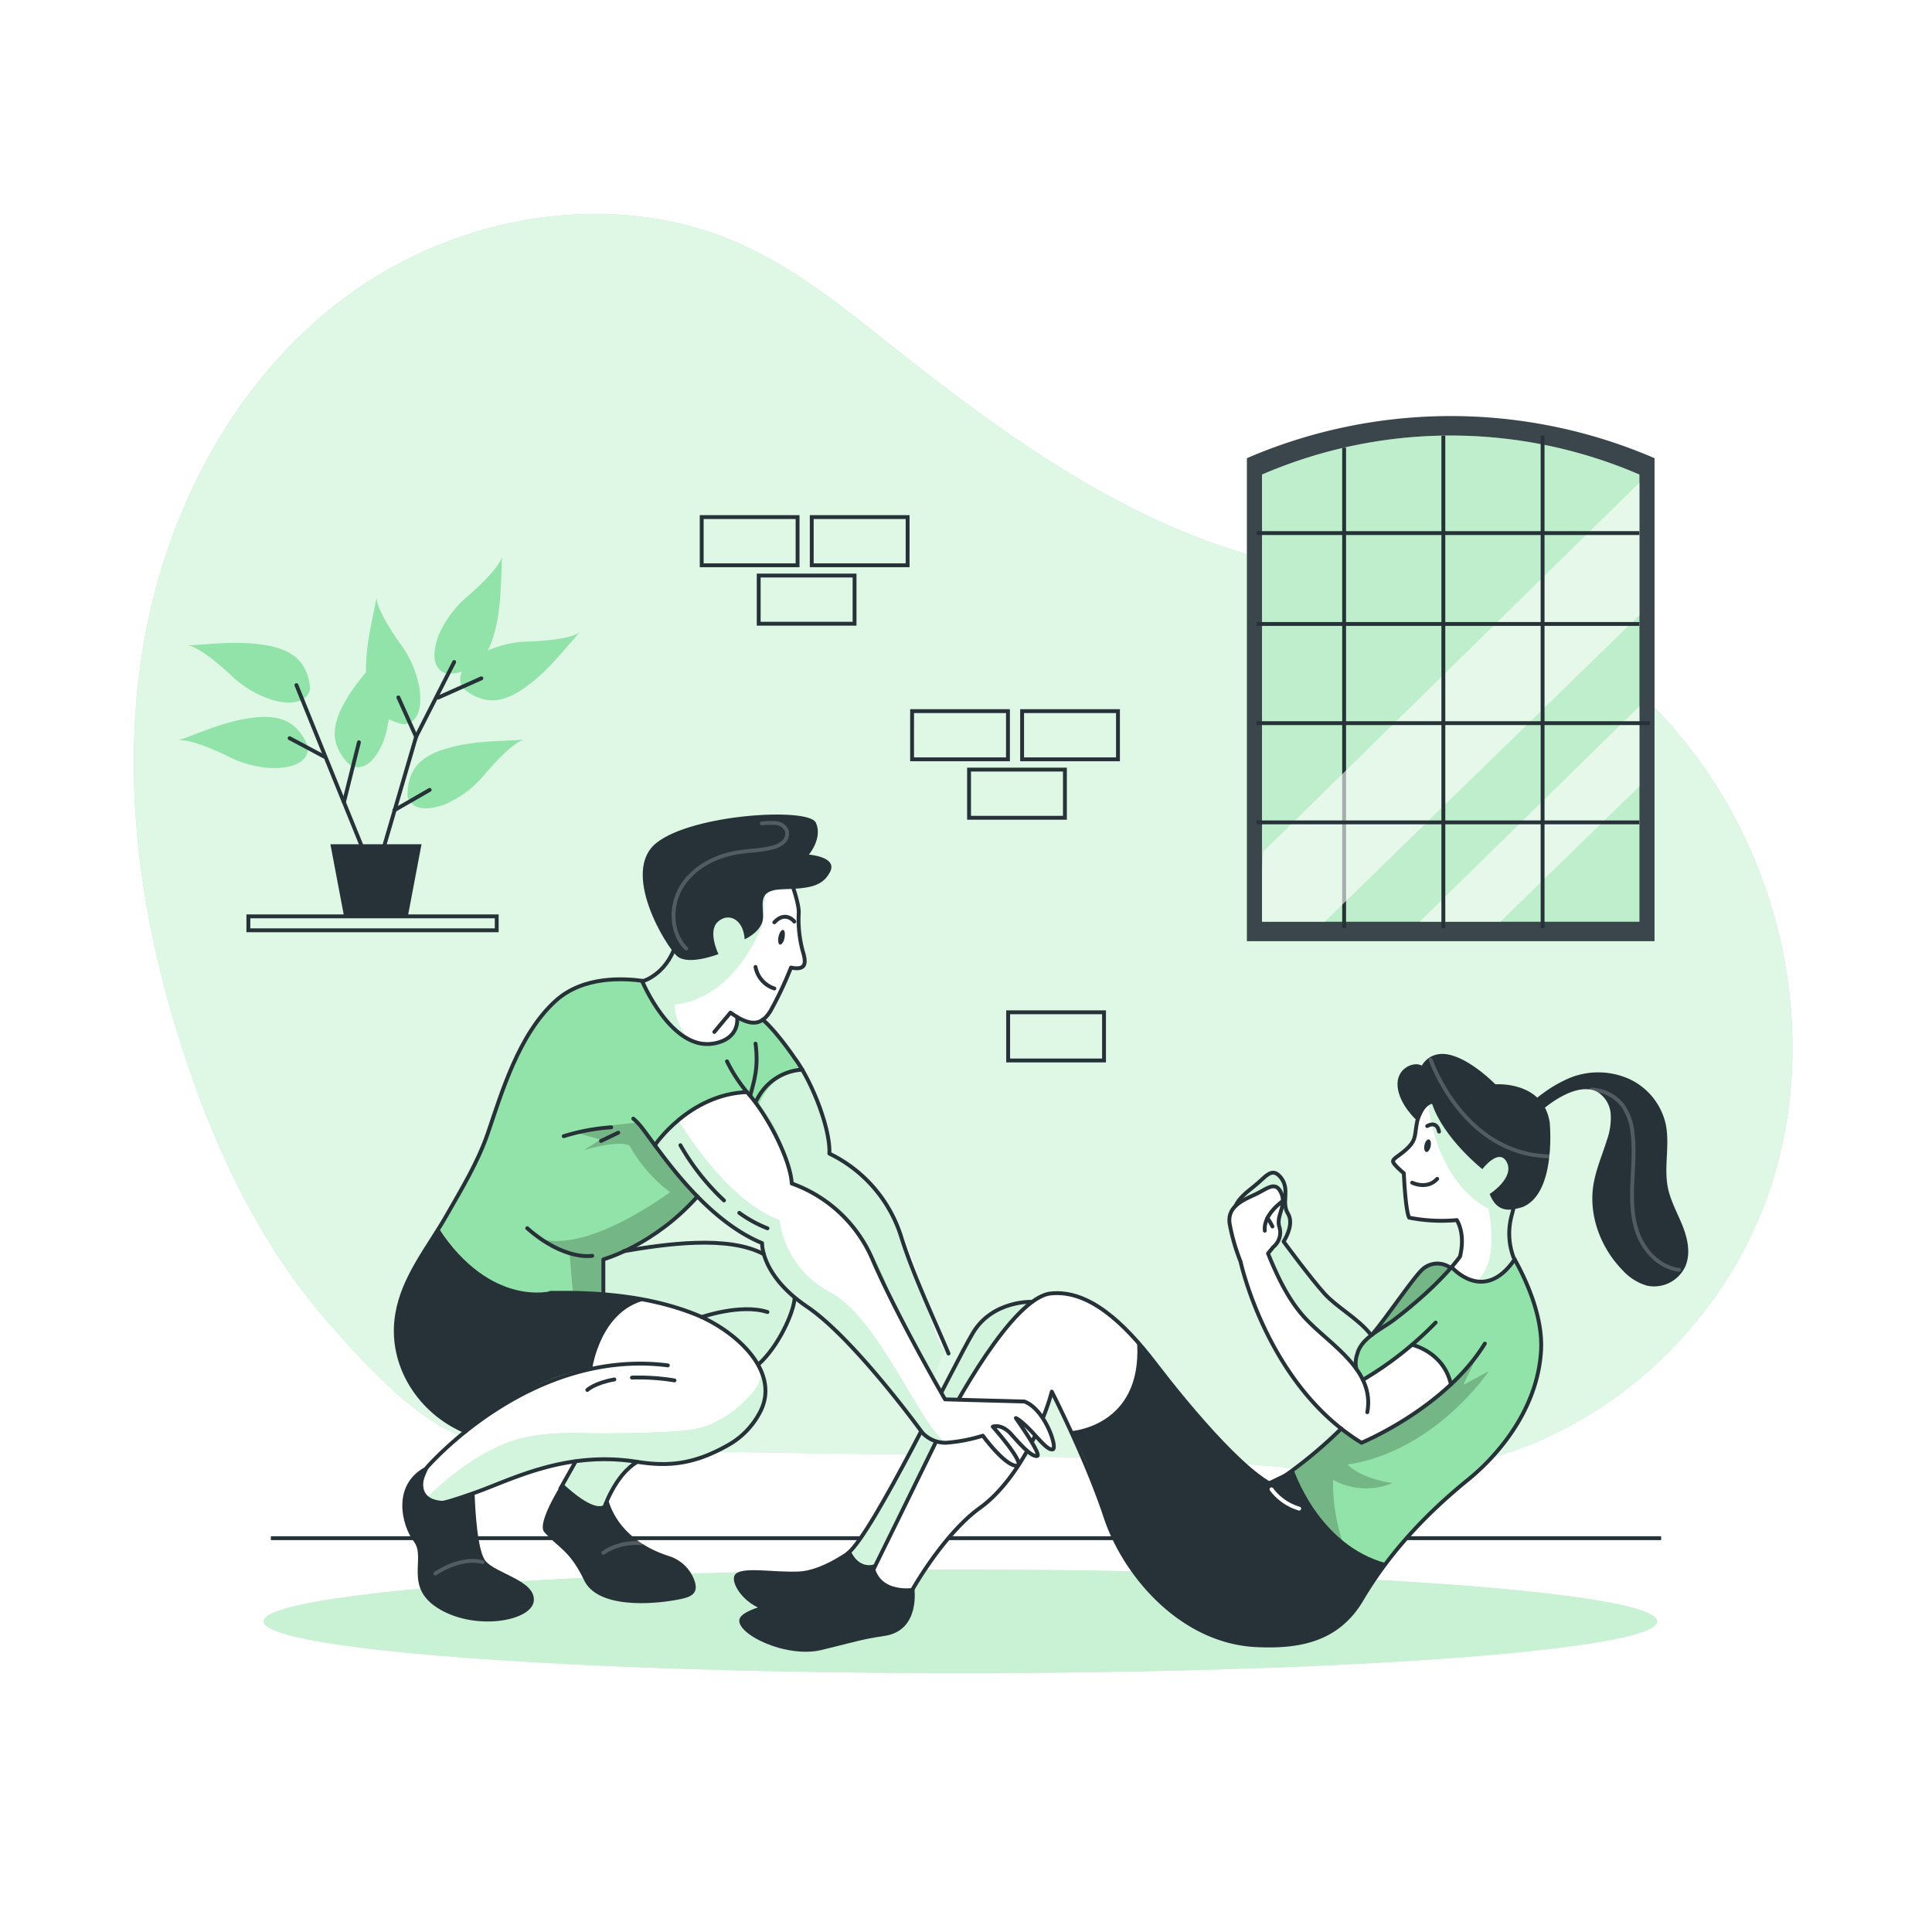 <svg class="animated" id="freepik_stories-personal-trainer" xmlns="http://www.w3.org/2000/svg" viewBox="0 0 500 500" version="1.1" xmlns:xlink="http://www.w3.org/1999/xlink" xmlns:svgjs="http://svgjs.com/svgjs"><style>svg#freepik_stories-personal-trainer:not(.animated) .animable {opacity: 0;}svg#freepik_stories-personal-trainer.animated #freepik--background-simple--inject-28 {animation: 1s 1 forwards cubic-bezier(.36,-0.01,.5,1.38) fadeIn;animation-delay: 0s;}svg#freepik_stories-personal-trainer.animated #freepik--character-2--inject-28 {animation: 1.5s Infinite  linear floating;animation-delay: 0s;}            @keyframes fadeIn {                0% {                    opacity: 0;                }                100% {                    opacity: 1;                }            }                    @keyframes floating {                0% {                    opacity: 1;                    transform: translateY(0px);                }                50% {                    transform: translateY(-10px);                }                100% {                    opacity: 1;                    transform: translateY(0px);                }            }        </style><g id="freepik--background-simple--inject-28" class="animable" style="transform-origin: 249.265px 218.182px;"><path d="M84.58,341.84C67.76,322.53,56.45,299,48.27,274.7c-11.5-34.18-17.12-70.92-11.36-106.51s23.68-70,52.66-91.42S159,48.43,191.85,63.24c14.35,6.46,26.71,16.55,39,26.33,30.79,24.42,63.82,48.22,102.22,56.52,17,3.68,34.66,4.21,51.25,9.4,24.13,7.53,44.62,24.73,58.55,45.82,21,31.75,27.28,73.38,14.26,109.14s-45.91,64.16-83.59,69.46c-15.47,2.18-31.19.66-46.76-.66-51.15-4.35-192.94-1.44-208.44-8C106.11,366.12,93.2,351.74,84.58,341.84Z" style="fill: #92E3A9; transform-origin: 249.265px 218.182px;" id="el3adgr9mc4zb" class="animable"></path><g id="elqnrfkhujnm"><path d="M84.58,341.84C67.76,322.53,56.45,299,48.27,274.7c-11.5-34.18-17.12-70.92-11.36-106.51s23.68-70,52.66-91.42S159,48.43,191.85,63.24c14.35,6.46,26.71,16.55,39,26.33,30.79,24.42,63.82,48.22,102.22,56.52,17,3.68,34.66,4.21,51.25,9.4,24.13,7.53,44.62,24.73,58.55,45.82,21,31.75,27.28,73.38,14.26,109.14s-45.91,64.16-83.59,69.46c-15.47,2.18-31.19.66-46.76-.66-51.15-4.35-192.94-1.44-208.44-8C106.11,366.12,93.2,351.74,84.58,341.84Z" style="fill: rgb(255, 255, 255); opacity: 0.7; transform-origin: 249.265px 218.182px;" class="animable" id="elswhuxi4a71a"></path></g></g><g id="freepik--Floor--inject-28" class="animable" style="transform-origin: 250px 398.08px;"><line x1="70.1" y1="398.08" x2="429.9" y2="398.08" style="fill: none; stroke: rgb(38, 50, 56); stroke-miterlimit: 10; transform-origin: 250px 398.08px;" id="el1dlbm8xqh1z" class="animable"></line></g><g id="freepik--Window--inject-28" class="animable" style="transform-origin: 375.445px 175.63px;"><path d="M428.19,118.58v125H322.7v-125a133.07,133.07,0,0,1,105.49,0Z" style="fill: rgb(38, 50, 56); transform-origin: 375.445px 175.63px;" id="el8hpszbv2c09" class="animable"></path><g id="el43wwfwglx3z"><path d="M428.19,118.58v125H322.7v-125a133.07,133.07,0,0,1,105.49,0Z" style="fill: rgb(255, 255, 255); opacity: 0.1; transform-origin: 375.445px 175.63px;" class="animable" id="elkl4jis5jpea"></path></g><path d="M424.27,122.81V238.53H326.61V122.81a123.2,123.2,0,0,1,97.66,0Z" style="fill: #92E3A9; transform-origin: 375.44px 175.625px;" id="elek49697jbo9" class="animable"></path><g id="el6cyyd0th13l"><path d="M424.27,122.81V238.53H326.61V122.81a123.2,123.2,0,0,1,97.66,0Z" style="fill: rgb(255, 255, 255); opacity: 0.4; transform-origin: 375.44px 175.625px;" class="animable" id="elcgoqnx9ig66"></path></g><line x1="347.86" y1="115.85" x2="347.86" y2="240.21" style="fill: none; stroke: rgb(38, 50, 56); stroke-miterlimit: 10; transform-origin: 347.86px 178.03px;" id="elhs9t58ttj4" class="animable"></line><g id="el5k0fgct0nyk"><g style="opacity: 0.6; transform-origin: 375.44px 181.725px;" class="animable" id="elsribu63flx"><polygon points="424.27 182.77 424.27 203.5 388.31 238.53 367.42 238.53 424.27 182.77" style="fill: rgb(255, 255, 255); transform-origin: 395.845px 210.65px;" id="el9klb4fm5obg" class="animable"></polygon><polygon points="424.27 124.92 424.27 159.22 342.86 238.53 326.61 238.53 326.61 225.57 326.93 220.39 424.27 124.92" style="fill: rgb(255, 255, 255); transform-origin: 375.44px 181.725px;" id="elygluqxplbt" class="animable"></polygon></g></g><line x1="373.54" y1="112.74" x2="373.54" y2="240.21" style="fill: none; stroke: rgb(38, 50, 56); stroke-miterlimit: 10; transform-origin: 373.54px 176.475px;" id="elk4s7a9gfic" class="animable"></line><line x1="399.22" y1="112.74" x2="399.22" y2="240.21" style="fill: none; stroke: rgb(38, 50, 56); stroke-miterlimit: 10; transform-origin: 399.22px 176.475px;" id="elr3xxpj13tte" class="animable"></line><line x1="325.22" y1="137.96" x2="424.27" y2="137.96" style="fill: none; stroke: rgb(38, 50, 56); stroke-miterlimit: 10; transform-origin: 374.745px 137.96px;" id="elbir19yn6f7i" class="animable"></line><line x1="325.22" y1="161.48" x2="424.27" y2="161.48" style="fill: none; stroke: rgb(38, 50, 56); stroke-miterlimit: 10; transform-origin: 374.745px 161.48px;" id="ely24scmnzlqc" class="animable"></line><line x1="325.22" y1="187.15" x2="427.02" y2="187.15" style="fill: none; stroke: rgb(38, 50, 56); stroke-miterlimit: 10; transform-origin: 376.12px 187.15px;" id="eleumrg10314j" class="animable"></line><line x1="325.22" y1="212.83" x2="424.27" y2="212.83" style="fill: none; stroke: rgb(38, 50, 56); stroke-miterlimit: 10; transform-origin: 374.745px 212.83px;" id="el7nm9m5d4do8" class="animable"></line></g><g id="freepik--Plant--inject-28" class="animable" style="transform-origin: 98.12px 192.37px;"><g id="freepik--Plants--inject-92--inject-28" class="animable" style="transform-origin: 98.12px 190.565px;"><path d="M79.71,193.33s-1.57-5.1-6.13-6.92c-3.19-1.27-6.84-.94-10.13-.37-6.14,1.07-11.48,3.5-17.3,5.6,0,0,2.48-.92,12.66,4a27.48,27.48,0,0,0,12.33,3.15C74.6,198.75,79.87,197.77,79.71,193.33Z" style="fill: #92E3A9; transform-origin: 62.932px 192.162px;" id="elqrq22u5ih7" class="animable"></path><path d="M80.25,178.36s0-5.32-3.87-8.39c-2.67-2.14-6.28-2.88-9.59-3.28-6.19-.75-12,0-18.18.35,0,0,2.65-.16,11,7.54a27.48,27.48,0,0,0,10.89,6.58C73.8,182.08,79.14,182.67,80.25,178.36Z" style="fill: #92E3A9; transform-origin: 64.43px 174.092px;" id="elouqbapyqsfo" class="animable"></path><path d="M90.79,198.15s-4.15-3.33-4.16-8.26c0-3.42,1.64-6.69,3.39-9.54,3.26-5.31,7.49-9.38,11.57-14,0,0-1.76,2-.91,13.27a27.47,27.47,0,0,1-1.61,12.63C97.72,195.4,94.87,199.94,90.79,198.15Z" style="fill: #92E3A9; transform-origin: 94.11px 182.452px;" id="el47ptdtuhisb" class="animable"></path><path d="M105.52,206.34s-.59-5.29,2.88-8.8c2.4-2.42,5.89-3.57,9.14-4.35,6-1.46,11.93-1.35,18.09-1.75,0,0-2.64.15-10,8.74a27.36,27.36,0,0,1-10.07,7.8C112.36,209.28,107.13,210.48,105.52,206.34Z" style="fill: #92E3A9; transform-origin: 120.556px 200.322px;" id="eluf7je1muaf" class="animable"></path><path d="M104.55,187.46s-5.28-.73-7.82-4.94c-1.76-2.93-2-6.6-2-9.94.07-6.23,1.61-11.9,2.73-18,0,0-.5,2.59,6,11.84a27.5,27.5,0,0,1,5.1,11.67C109.08,181.56,109,186.9,104.55,187.46Z" style="fill: #92E3A9; transform-origin: 101.754px 171.02px;" id="el2x84z49r357" class="animable"></path><path d="M119.74,178s3.8,3.75,8.69,3.19c3.4-.39,6.46-2.43,9.09-4.49,4.89-3.85,8.44-8.54,12.57-13.13,0,0-1.75,2-13.07,2.45a27.42,27.42,0,0,0-12.36,3.09C121.67,170.78,117.49,174.15,119.74,178Z" style="fill: #92E3A9; transform-origin: 134.595px 172.409px;" id="el7pqldgtafoy" class="animable"></path><path d="M115.35,174.28s5.3.53,8.75-3c2.42-2.43,3.53-5.93,4.28-9.19,1.39-6.07,1.23-11.94,1.56-18.11,0,0-.12,2.64-8.65,10.1a27.5,27.5,0,0,0-7.69,10.14C112.33,167.46,111.19,172.71,115.35,174.28Z" style="fill: #92E3A9; transform-origin: 121.186px 159.144px;" id="eljyv1x3eslis" class="animable"></path><polyline points="96.42 225.89 87.27 203.36 76.71 177.31" style="fill: none; stroke: rgb(38, 50, 56); stroke-linecap: round; stroke-linejoin: round; transform-origin: 86.565px 201.6px;" id="eli5zfsjn1fnq" class="animable"></polyline><polyline points="98.53 222.01 107.68 190.69 117.54 171.33" style="fill: none; stroke: rgb(38, 50, 56); stroke-linecap: round; stroke-linejoin: round; transform-origin: 108.035px 196.67px;" id="elj1blv43srh8" class="animable"></polyline><line x1="102.05" y1="209.69" x2="111.2" y2="204.42" style="fill: none; stroke: rgb(38, 50, 56); stroke-linecap: round; stroke-linejoin: round; transform-origin: 106.625px 207.055px;" id="elvi1uusnlrve" class="animable"></line><line x1="107.68" y1="190.69" x2="103.1" y2="180.49" style="fill: none; stroke: rgb(38, 50, 56); stroke-linecap: round; stroke-linejoin: round; transform-origin: 105.39px 185.59px;" id="el8jc6x119mop" class="animable"></line><line x1="113.4" y1="180.54" x2="124.57" y2="175.55" style="fill: none; stroke: rgb(38, 50, 56); stroke-linecap: round; stroke-linejoin: round; transform-origin: 118.985px 178.045px;" id="el467cb3h23p6" class="animable"></line><line x1="89.02" y1="207.58" x2="92.89" y2="192.1" style="fill: none; stroke: rgb(38, 50, 56); stroke-linecap: round; stroke-linejoin: round; transform-origin: 90.955px 199.84px;" id="el44muidp5rfa" class="animable"></line><line x1="83.89" y1="195.81" x2="74.95" y2="191.04" style="fill: none; stroke: rgb(38, 50, 56); stroke-linecap: round; stroke-linejoin: round; transform-origin: 79.42px 193.425px;" id="elyzbxlegtzb" class="animable"></line><polygon points="105.55 237.15 89.04 237.15 85.51 218.49 109.09 218.49 105.55 237.15" style="fill: rgb(38, 50, 56); transform-origin: 97.3px 227.82px;" id="elh94xghcwshn" class="animable"></polygon></g><rect x="64.28" y="237.15" width="64.27" height="3.61" style="fill: none; stroke: rgb(38, 50, 56); stroke-miterlimit: 10; transform-origin: 96.415px 238.955px;" id="el168t9atvq13" class="animable"></rect></g><g id="freepik--Shadow--inject-28" class="animable" style="transform-origin: 248.56px 419.61px;"><ellipse cx="248.56" cy="419.61" rx="180.33" ry="13.39" style="fill: #92E3A9; transform-origin: 248.56px 419.61px;" id="elnx7m86407y9" class="animable"></ellipse><g id="eld0rpm2ouo1k"><ellipse cx="248.56" cy="419.61" rx="180.33" ry="13.39" style="fill: rgb(255, 255, 255); opacity: 0.5; transform-origin: 248.56px 419.61px;" class="animable" id="el76mi64ryqgo"></ellipse></g></g><g id="freepik--Graphics--inject-28" class="animable" style="transform-origin: 235.465px 204.135px;"><rect x="236.05" y="184.04" width="24.81" height="12.47" style="fill: none; stroke: rgb(38, 50, 56); stroke-miterlimit: 10; transform-origin: 248.455px 190.275px;" id="el506ycyhsoth" class="animable"></rect><rect x="260.91" y="261.98" width="24.81" height="12.47" style="fill: none; stroke: rgb(38, 50, 56); stroke-miterlimit: 10; transform-origin: 273.315px 268.215px;" id="el4jqj0hb3ha" class="animable"></rect><rect x="264.52" y="184.04" width="24.81" height="12.47" style="fill: none; stroke: rgb(38, 50, 56); stroke-miterlimit: 10; transform-origin: 276.925px 190.275px;" id="elazcacbst4op" class="animable"></rect><rect x="250.79" y="199.17" width="24.81" height="12.47" style="fill: none; stroke: rgb(38, 50, 56); stroke-miterlimit: 10; transform-origin: 263.195px 205.405px;" id="elyvlzh92up4h" class="animable"></rect><rect x="181.6" y="133.82" width="24.81" height="12.47" style="fill: none; stroke: rgb(38, 50, 56); stroke-miterlimit: 10; transform-origin: 194.005px 140.055px;" id="elambogajp71" class="animable"></rect><rect x="210.08" y="133.82" width="24.81" height="12.47" style="fill: none; stroke: rgb(38, 50, 56); stroke-miterlimit: 10; transform-origin: 222.485px 140.055px;" id="elb82ruj0v7g4" class="animable"></rect><rect x="196.35" y="148.95" width="24.81" height="12.47" style="fill: none; stroke: rgb(38, 50, 56); stroke-miterlimit: 10; transform-origin: 208.755px 155.185px;" id="elo1mq1y7t5vr" class="animable"></rect></g><g id="freepik--character-2--inject-28" class="animable" style="transform-origin: 313.42px 350.108px;"><path d="M277.5,371.2c-.91,0-5.3-11.05-5.3-11.05s-5.91,16.47-10.52,21.81-14.3,13.56-17,17.09-11.22,16.27-11.22,16.27l-17.8-11.54s4.1,1.2,13.41-16,20-40.7,23.69-44.18c0,0,7.39-8.15,14.1-6.4,0,0,3.5-4.66,12.5-1.44s18.11,15.73,18.11,15.73S301.37,370.9,277.5,371.2Z" style="fill: rgb(255, 255, 255); transform-origin: 256.683px 374.973px;" id="elgywgamed07t" class="animable"></path><path d="M350.82,353.25s.35-5.82,3.8-7.5a36.9,36.9,0,0,0-7.12-7.31c-4.39-3.08-11.92-12.27-15.31-17.13,0,0,2-2.86,1.71-4.74a60.74,60.74,0,0,1-1.25-7.35c-.26-3.73-1.95-6.32-3.31-5.74s-7.47,5.34-8.94,7.47c0,0-3.24,2.6-1.83,7.59s3.4,11.72,4.34,14.41,4.55,14.4,9.12,20.27,15.31,18.15,20.32,20.16c0,0,17-9.19,23.15-15.1,0,0-1.05-7.44-10-10.24l-12.75,9.07Z" style="fill: rgb(255, 255, 255); transform-origin: 346.857px 338.389px;" id="elbdfmzf98fi9" class="animable"></path><path d="M218.69,401.93s-2.47,8.17,8,3l12.82-26.14,12.81-23.69s10.29-14.56,14.51-17.91c0,0-9.77-.43-16.36,9.5l-15.28,29.84s-12.15,23.89-16.69,26" style="fill: #92E3A9; transform-origin: 242.633px 371.916px;" id="elsp9eix80al" class="animable"></path><g id="elshkcyrpbn7"><path d="M218.69,401.93s-2.47,8.17,8,3l12.82-26.14,12.81-23.69s10.29-14.56,14.51-17.91c0,0-9.77-.43-16.36,9.5l-15.28,29.84s-12.15,23.89-16.69,26" style="fill: rgb(255, 255, 255); opacity: 0.6; transform-origin: 242.633px 371.916px;" class="animable" id="ela1czr7txgsl"></path></g><path d="M393.49,329.12c-.25-.8-3.47-5-2.93-9.63s4-16.25,4-16.25L371.28,284.6s-4.75,1-5.25,10.69a62.55,62.55,0,0,0-5.54,5.31,3.44,3.44,0,0,0,2.24,2.6s.8,10.66,1.93,12c0,0,8.75,1.07,12.34.63,0,0,2.84,2.86.51,10.32l-3,3.1s6.76,6.69,10.49,4.74S393.49,329.12,393.49,329.12Z" style="fill: rgb(255, 255, 255); transform-origin: 377.525px 309.473px;" id="elv5a46hfc2pq" class="animable"></path><path d="M369.66,285.48S371,305,385.21,312.8c0,0,3.23,13.44-2.92,18.74,0,0,1.58,4.49,5.64,3s5.08-6.66,5.08-6.66-4.73-9.12-.63-16.77,1.26-18,1.26-18l-12.15-6.56S375.34,279.22,369.66,285.48Z" style="fill: #92E3A9; transform-origin: 382.129px 308.897px;" id="elk1d4k4nnoad" class="animable"></path><g id="elb2ehdndwhou"><path d="M369.66,285.48S371,305,385.21,312.8c0,0,3.23,13.44-2.92,18.74,0,0,1.58,4.49,5.64,3s5.08-6.66,5.08-6.66-4.73-9.12-.63-16.77,1.26-18,1.26-18l-12.15-6.56S375.34,279.22,369.66,285.48Z" style="fill: rgb(255, 255, 255); opacity: 0.6; transform-origin: 382.129px 308.897px;" class="animable" id="elq8fjnx8sfb"></path></g><path d="M320.23,311.21s8.22-4.17,9.63-4.16c2.12.91,2.3,3.56,1.68,6.23-.86,3.47.62,5.12-.35,6.93a30.2,30.2,0,0,1-3,4.18l4.9,10.26s3.73,7,9.19,10.73a39.24,39.24,0,0,1,9.3,9.77,8.23,8.23,0,0,1,3.07-9.4,65.94,65.94,0,0,0-10.27-9.42c-5.6-4-12.16-15-12.16-15a8.23,8.23,0,0,0,.95-7.65c-1.23-3.76.44-8.77-2.72-9.89S321.87,309.45,320.23,311.21Z" style="fill: #92E3A9; transform-origin: 337.44px 329.408px;" id="elehn1tsg93k6" class="animable"></path><g id="ellme0oaeyw2l"><path d="M320.23,311.21s8.22-4.17,9.63-4.16c2.12.91,2.3,3.56,1.68,6.23-.86,3.47.62,5.12-.35,6.93a30.2,30.2,0,0,1-3,4.18l4.9,10.26s3.73,7,9.19,10.73a39.24,39.24,0,0,1,9.3,9.77,8.23,8.23,0,0,1,3.07-9.4,65.94,65.94,0,0,0-10.27-9.42c-5.6-4-12.16-15-12.16-15a8.23,8.23,0,0,0,.95-7.65c-1.23-3.76.44-8.77-2.72-9.89S321.87,309.45,320.23,311.21Z" style="fill: rgb(255, 255, 255); opacity: 0.6; transform-origin: 337.44px 329.408px;" class="animable" id="elq5v30622ukl"></path></g><path d="M333.23,381s10.85-6.88,13.87-11.29a32.13,32.13,0,0,0,5.25,3.65s15.1-7.73,23.15-15.1c0,0-3.88-9.42-10-10.24l-12.75,9.07L351,354.19s.21-5.05,2.73-7.64,9.2-11.52,9.2-11.52,6.62-10.51,11-7.68c0,0,4.71,3.5,9.12,4.36a15.87,15.87,0,0,0,8.88-5.28s3.6,5.1,6.23,15.45S395.1,365.76,391,371,380.74,381.48,374,388.05s-16.06,17.58-16.06,17.58S338.53,398.1,333.23,381Z" style="fill: #92E3A9; transform-origin: 366.03px 366.03px;" id="el5vcva2d7zu" class="animable"></path><g id="elegnctbz3l7l"><path d="M382.6,350.23l-3.87,8.18,6.58-3.56s-13.79,20.7-36.52,24.17c0,0,2.79,3.46,11.59,4.79A17.75,17.75,0,0,1,345,383a49.39,49.39,0,0,0,2.71,16.83s-10.1-10.18-12.94-19.58c0,0,9.53-6.2,12.32-10.54a62.19,62.19,0,0,0,5.25,3.65S376.2,361.76,382.6,350.23Z" style="opacity: 0.2; transform-origin: 360.04px 375.03px;" class="animable" id="ela0dz8ullozw"></path></g><g id="elaq9r84ls84"><path d="M356.59,344.32s14.59-10.51,18.46-15.7a4.08,4.08,0,0,0-6.11-.76C365.22,330.63,357.24,343,356.59,344.32Z" style="opacity: 0.2; transform-origin: 365.82px 335.569px;" class="animable" id="elqppr0m92zfc"></path></g><path d="M369.36,291.42s2.45-1.59,3.06,1.44" style="fill: none; stroke: rgb(38, 50, 56); stroke-linecap: round; stroke-linejoin: round; transform-origin: 370.89px 291.932px;" id="el38tbsrzpqhb" class="animable"></path><path d="M365.47,306.08s3.84,1.92,6.48-1" style="fill: none; stroke: rgb(38, 50, 56); stroke-linecap: round; stroke-linejoin: round; transform-origin: 368.71px 305.89px;" id="elkxcqk6ul6d" class="animable"></path><path d="M370.25,296.68c-.19.9-.71,1.56-1.15,1.46s-.64-.9-.45-1.8.7-1.56,1.14-1.46S370.44,295.78,370.25,296.68Z" style="fill: rgb(38, 50, 56); transform-origin: 369.449px 296.51px;" id="el9k04znhcg5h" class="animable"></path><path d="M394.07,312.38h0c-3.08.91-6.57,1.72-8.55-3.37,0,0,6.46-4.13,4.47-8.16s-6.36,1.72-6.36,1.72-10-7.9-13-16.89c0,0-1.74,0-3.8,4.44,0,0-4.67-4.08-5.13-8.89s4.26-6.65,6.26-5.44c0,0,2.09-4.27,7.69-2.69S387,280.62,387,280.62s12.45-1,14.09,10c0,0,0,.08,0,.13C401.2,292.31,402.48,308.89,394.07,312.38Z" style="fill: rgb(38, 50, 56); transform-origin: 381.445px 292.903px;" id="el0b8w7fqiwson" class="animable"></path><path d="M236.16,411.35s8.07-14.37,17.47-21.13,16.31-21.37,18.57-30.07c0,0,8.89,17.35,13.91,32.46s19.71,32.16,38.86,33.15c11.56.59,21.31-1.44,27.43-11.8,7.15-12.09,16.59-22.11,27.43-30.94,10.11-8.24,18.28-20.26,19-33.62.47-9.06-4.16-18.76-7.13-24h0a17.73,17.73,0,0,1-.56-10.54l1.26-4.91" style="fill: none; stroke: rgb(38, 50, 56); stroke-linecap: round; stroke-linejoin: round; transform-origin: 317.512px 367.901px;" id="elv0ytmj1grr" class="animable"></path><path d="M225.91,406.45s11.61-23.58,16.37-33.4,19.88-37.24,29.63-38.3,18.94,7.46,27.11,18.17,26.34,32.81,34,32.49" style="fill: none; stroke: rgb(38, 50, 56); stroke-linecap: round; stroke-linejoin: round; transform-origin: 279.465px 370.555px;" id="elj0o0v8kb3r" class="animable"></path><path d="M267.14,336.91s-10.22-.47-15.32,8-25.74,51.7-32.39,57.09" style="fill: none; stroke: rgb(38, 50, 56); stroke-linecap: round; stroke-linejoin: round; transform-origin: 243.285px 369.453px;" id="elykvj08j3lnn" class="animable"></path><path d="M406.49,278.87a19.67,19.67,0,0,1,15,.3,17,17,0,0,1,9.53,11.46c1.25,5.46-.48,11.26.63,16.76.71,3.46,2.5,6.58,3.8,9.86s2.11,7,.79,10.31a8.9,8.9,0,0,1-9.89,5.19,13.42,13.42,0,0,1-6.41-4c-5.61-5.71-8.78-14-7.6-21.88.61-4.06,2.29-7.86,3.51-11.77a17,17,0,0,0,1-6.79,7.3,7.3,0,0,0-3.42-5.7c-2.58-1.41-5.8-.57-8.44.72a27.11,27.11,0,0,0-7,5c-2.2-2.66-1.11-3.65,1.36-5.4A33.46,33.46,0,0,1,406.49,278.87Z" style="fill: rgb(38, 50, 56); transform-origin: 416.858px 305.224px;" id="elv6ub0yg3qnb" class="animable"></path><path d="M365,338.18c9.22-7.65,12.85-13,12.85-13,.78-3.17.74-6.7-.82-9.42a43.68,43.68,0,0,1-12.34-.63c-1-2-1.38-11.5-1.38-11.5s-2.77-2.27-2.79-3.07,1.85-1.54,3.81-3.48c2.28-2.26,1.69-3.28,2.47-7a12.08,12.08,0,0,1,4.19-6.25" style="fill: none; stroke: rgb(38, 50, 56); stroke-linecap: round; stroke-linejoin: round; transform-origin: 369.434px 311.005px;" id="el531araxvhzm" class="animable"></path><path d="M351,354.19a6.89,6.89,0,0,1,.27-3.8c1-4.13,6.37-6.46,9.44-8.79,1.55-1.18,3-2.33,4.3-3.42" style="fill: none; stroke: rgb(38, 50, 56); stroke-linecap: round; stroke-linejoin: round; transform-origin: 357.93px 346.185px;" id="elwurdhjf7bv" class="animable"></path><path d="M329.12,384.26a117.82,117.82,0,0,0,18-14.53" style="fill: none; stroke: rgb(38, 50, 56); stroke-linecap: round; stroke-linejoin: round; transform-origin: 338.12px 376.995px;" id="el51wkhc1dir6" class="animable"></path><path d="M277.12,370.38s18.38-1.06,17.18-22.63c0,0,4.64,5.45,10,11.88s13.58,17,23.63,23.94l6.85-3.3s6.39,19.61,23.93,24.28c0,0-5.76,7.64-9,13.16S335.26,426.37,329,426s-16.41-.1-30.63-13.34S286.06,384.74,277.12,370.38Z" style="fill: rgb(38, 50, 56); transform-origin: 317.915px 386.89px;" id="el4h30tsyum6q" class="animable"></path><path d="M226.21,404.87s-3.59,4.74-8.78,6.24-24.61,4-26,7.78,11.87,10.39,21.24,8.11,10.23-2.73,16.26-3.63c9.41-1.41,7.69-12.45,7.69-12.45S227.5,412.56,226.21,404.87Z" style="fill: rgb(38, 50, 56); transform-origin: 214.036px 416.169px;" id="el2qfjbf2ekb5" class="animable"></path><path d="M226.21,404.87s-4,1.51-6.21-3.86c0,0-7.15,5.47-13.44,5.73s-15-1.5-16.41.91,4,9.85,11.06,9.33,11.9,1.45,17.86-.71S226.21,404.87,226.21,404.87Z" style="fill: rgb(38, 50, 56); transform-origin: 208.068px 409.158px;" id="elzzfsyx6mc4" class="animable"></path><path d="M352.71,357.11a90.23,90.23,0,0,0,18.84-14.83" style="fill: none; stroke: rgb(38, 50, 56); stroke-linecap: round; stroke-linejoin: round; transform-origin: 362.13px 349.695px;" id="elyxk40x64ta" class="animable"></path><path d="M329.06,385.43a13.9,13.9,0,0,0,7.17,5" style="fill: none; stroke: rgb(255, 255, 255); stroke-linecap: round; stroke-linejoin: round; transform-origin: 332.645px 387.93px;" id="elz3in49hmknj" class="animable"></path><path d="M353.85,365.48c2.11-11.18-10.14-17.74-16.37-24.67-4.17-4.63-7-10.7-9.32-16.42l1.38-1.68a4.84,4.84,0,0,0,1.59-5.08c-1-3,1.94-5.54.45-8.87s-3.6-1.09-6.83.41-7.13,3.12-6.53,7.47a50.9,50.9,0,0,0,2.83,9.83s6.87,32,31.3,46.91c0,0,21.6-8.88,31.93-25.66" style="fill: none; stroke: rgb(38, 50, 56); stroke-linecap: round; stroke-linejoin: round; transform-origin: 351.219px 340.205px;" id="el4jnfu8d5t2l" class="animable"></path><path d="M319.74,312.11c.9-2.05,3-3.65,4.85-5.13,3-2.37,4.55-5.22,6.94-2.17s0,6.39,1.79,9.27-1.13,7.23-1.13,7.23,6.79,9.26,10.57,13.46c3.13,3.48,8.43,6.29,11.77,10.34" style="fill: none; stroke: rgb(38, 50, 56); stroke-linecap: round; stroke-linejoin: round; transform-origin: 337.135px 324.297px;" id="elb9wxufewy15" class="animable"></path><path d="M375.08,327.91a5.74,5.74,0,0,0-7.35,1c-2.58,2.66-9.24,12.52-12.72,16.57" style="fill: none; stroke: rgb(38, 50, 56); stroke-linecap: round; stroke-linejoin: round; transform-origin: 365.045px 336.245px;" id="elbv6vgr3m0gf" class="animable"></path><path d="M375.5,358.28c-1.82-8.39-10-10.24-10-10.24" style="fill: none; stroke: rgb(38, 50, 56); stroke-linecap: round; stroke-linejoin: round; transform-origin: 370.5px 353.16px;" id="elgp4krvmxlda" class="animable"></path><path d="M392,325.92c-8,11.73-16.31,2-16.31,2" style="fill: none; stroke: rgb(38, 50, 56); stroke-linecap: round; stroke-linejoin: round; transform-origin: 383.845px 328.814px;" id="elnxsgt703pb" class="animable"></path><g id="el53qkdanqp5"><path d="M411.87,282a10.61,10.61,0,0,1,8.24,4.32,15,15,0,0,1,2.38,6.87c.58,4.52.09,9.08-.07,13.62s0,9.22,1.86,13.41,5.61,7.81,10.23,8.41" style="fill: none; stroke: rgb(255, 255, 255); stroke-linecap: round; stroke-linejoin: round; opacity: 0.2; transform-origin: 423.19px 305.315px;" class="animable" id="el54n0v7icwtr"></path></g><g id="elufdmm2t0p"><path d="M370.24,274.26s8.4,24.52,30.73,25" style="fill: none; stroke: rgb(255, 255, 255); stroke-linecap: round; stroke-linejoin: round; opacity: 0.2; transform-origin: 385.605px 286.76px;" class="animable" id="el1fjmuzilj9i"></path></g><path d="M331.65,311.09s-4.75,3.32-4.32,7.41" style="fill: none; stroke: rgb(38, 50, 56); stroke-linecap: round; stroke-linejoin: round; transform-origin: 329.476px 314.795px;" id="el24dgmln9k76" class="animable"></path><path d="M328,315.2a16.15,16.15,0,0,1,1.3,2.21" style="fill: none; stroke: rgb(38, 50, 56); stroke-linecap: round; stroke-linejoin: round; transform-origin: 328.65px 316.305px;" id="elz2kyzljqbh" class="animable"></path></g><g id="freepik--character-1--inject-28" class="animable" style="transform-origin: 187.548px 315.22px;"><path d="M109.15,380.19s-3.14,6.45,2.32,8.66,11.35-2.48,11.35-2.48,17.34-6.58,25.71-8.17L145,387.37l8.26,3.43,3.83-1.6s3.11-8.95,9.44-11a30.31,30.31,0,0,0,16-1.4c8.92-3.15,13.69-9.69,15.15-13.88s-1.3-9.3-1.3-9.3,6.28-8.46,7.45-11.59,1.79-5.28,1.79-5.28a44.9,44.9,0,0,1,5.48,3.08c1.32,1.07,14,13.83,16.33,16.66s9.06,13.3,11.9,14.88,7.35,2.43,15,.14c0,0,6.33,8.1,8.62,7.78s-6.05-10.11-6.05-10.11,3.59.62,4.89,2.08,4.79,5.71,6.56,5.52S262.9,367,262.9,367s3.64,3.21,5.76,5.3a14,14,0,0,0,3.78,2.8A16.1,16.1,0,0,0,265.86,363l-21.28-.9-4.17-7.4,3.15-6.95-7.42-19s-3.5-23-21.5-30.25c0,0-2.13-18.73-9-24.73s-37.35,21.46-37.35,21.46,5.43,6.9,7.76,9.53,13.91,14,21.14,16.91l.47,2.88a73.73,73.73,0,0,0-35.84-.87c-19.34,4.49-11.12,6.37-11.12,6.37l-30.25,40.35S112,377.59,109.15,380.19Z" style="fill: rgb(255, 255, 255); transform-origin: 190.346px 331.856px;" id="elbkxxl28xomi" class="animable"></path><path d="M174.54,245.49s-2.6,6.39-8.37,8.38c0,0,5.73,12.73,12.32,15.23s12-.14,12.57-5.72c0,0,4.5,2.36,7.51-.6s6.12-12.37,6.12-12.37,2.75,1.12,3.57-.16-1-4.6-1.26-7.68-.95-14.83-3.25-16.67-21.11,11.35-21.11,11.35Z" style="fill: rgb(255, 255, 255); transform-origin: 187.32px 247.885px;" id="el3fe0aurzjc1" class="animable"></path><path d="M175.29,289.51s12.19,21.06,26.43,26.26a24.92,24.92,0,0,0,13.33,18.83c12.49,6.67,23.83,35.89,29.84,38.74,0,0-2.77,1-7.83-4.8s-14.6-20-23-25.91-14.14-11-16.82-20.91c0,0-18.06-8.78-29.35-27.51Z" style="fill: #92E3A9; transform-origin: 206.39px 331.458px;" id="elzctb1p1oooh" class="animable"></path><g id="eldvzaxqyayvp"><path d="M175.29,289.51s12.19,21.06,26.43,26.26a24.92,24.92,0,0,0,13.33,18.83c12.49,6.67,23.83,35.89,29.84,38.74,0,0-2.77,1-7.83-4.8s-14.6-20-23-25.91-14.14-11-16.82-20.91c0,0-18.06-8.78-29.35-27.51Z" style="fill: rgb(255, 255, 255); opacity: 0.6; transform-origin: 206.39px 331.458px;" class="animable" id="el4vngyrd1f8p"></path></g><path d="M109.41,388.65c6-5.95,12.79-11.39,20.58-14.74,6.62-2.84,13.91-3.13,21-3s14,0,21-.31c3.7-.18,7.46-.37,11-1.6a28.33,28.33,0,0,0,10.11-6.76c2-1.9,3.85-4.23,3.82-6.95,0,0,3.63,9.58-6.57,17.45s-19.84,5.83-23.81,5.43-18.66-.92-31.56,3.54a217.9,217.9,0,0,0-22.32,9.06Z" style="fill: #92E3A9; transform-origin: 153.479px 373.03px;" id="elja9dmsobm6" class="animable"></path><g id="elar89jzuoj1"><path d="M109.41,388.65c6-5.95,12.79-11.39,20.58-14.74,6.62-2.84,13.91-3.13,21-3s14,0,21-.31c3.7-.18,7.46-.37,11-1.6a28.33,28.33,0,0,0,10.11-6.76c2-1.9,3.85-4.23,3.82-6.95,0,0,3.63,9.58-6.57,17.45s-19.84,5.83-23.81,5.43-18.66-.92-31.56,3.54a217.9,217.9,0,0,0-22.32,9.06Z" style="fill: rgb(255, 255, 255); opacity: 0.6; transform-origin: 153.479px 373.03px;" class="animable" id="elib7nbmg1czl"></path></g><path d="M156.15,325.92l.36,9s22.56,3,29.09,8a66.13,66.13,0,0,1,10.46,10s4.7-4.71,6.25-7.85a79.35,79.35,0,0,0,3.33-9.08s-5.89-6.41-7.94-11.49c0,0-13.1-6-34.7-1.5Z" style="fill: #92E3A9; transform-origin: 180.895px 337.123px;" id="elri50pxfwt5" class="animable"></path><g id="elbojeaaub7ue"><path d="M156.15,325.92l.36,9s22.56,3,29.09,8a66.13,66.13,0,0,1,10.46,10s4.7-4.71,6.25-7.85a79.35,79.35,0,0,0,3.33-9.08s-5.89-6.41-7.94-11.49c0,0-13.1-6-34.7-1.5Z" style="fill: rgb(255, 255, 255); opacity: 0.6; transform-origin: 180.895px 337.123px;" class="animable" id="elx71ch9yn1yk"></path></g><path d="M149.21,378.2s10.5-1.11,14.85,0c0,0-7.61,8-7.91,13.55s-8.54,2.57-8.54,2.57l-4.16-7Z" style="fill: #92E3A9; transform-origin: 153.755px 386.413px;" id="elg3t2p4fcq7n" class="animable"></path><g id="elsc403ufmwvt"><path d="M149.21,378.2s10.5-1.11,14.85,0c0,0-7.61,8-7.91,13.55s-8.54,2.57-8.54,2.57l-4.16-7Z" style="fill: rgb(255, 255, 255); opacity: 0.6; transform-origin: 153.755px 386.413px;" class="animable" id="el786fdsqzezn"></path></g><path d="M207.37,276.82s7.47,13.73,7.27,21.73c0,0,11,5.27,16.24,15.34s10.08,30.62,13.48,35.59l-2.76,6.88s-9.17-16.47-11-20.27-7.89-24.72-25.67-29.84c0,0-3.35-16.13-9.1-20.58C195.81,285.67,198.31,276.75,207.37,276.82Z" style="fill: #92E3A9; transform-origin: 220.095px 316.59px;" id="eldu4mp5dam3" class="animable"></path><g id="eltlalgrunbob"><path d="M207.9,277.4s7.46,13.72,7.27,21.72c0,0,11,5.28,16.23,15.35s9.86,29.37,13.26,34.33l-3.16,7.87s-8.54-16.21-10.39-20-7.89-24.72-25.67-29.84c0,0-3.36-16.13-9.11-20.57C196.33,286.25,198.83,277.32,207.9,277.4Z" style="fill: rgb(255, 255, 255); opacity: 0.6; transform-origin: 220.495px 317.035px;" class="animable" id="el9385n309x9s"></path></g><path d="M197.4,238.94s-6.64,19.26-22.78,21c0,0-.56,3.8,3.53,9.08,0,0-7-4-11.71-14.6,0,0,8.54-6.41,8.52-10.14s11.06-11,11.06-11l12.29-5.84" style="fill: #92E3A9; transform-origin: 182.375px 248.23px;" id="elp9g8z1zwj3j" class="animable"></path><g id="el5a70gsn2e27"><path d="M197.4,238.94s-6.64,19.26-22.78,21c0,0-.56,3.8,3.53,9.08,0,0-7-4-11.71-14.6,0,0,8.54-6.41,8.52-10.14s11.06-11,11.06-11l12.29-5.84" style="fill: rgb(255, 255, 255); opacity: 0.6; transform-origin: 182.375px 248.23px;" class="animable" id="elh9fxdxob2um"></path></g><path d="M113.57,317.89s9.72-16.51,11.51-21.51,9.23-28.06,15.23-33.67,10-9.68,25.86-8.84c0,0,6,13.86,13.39,15.56,8.15,1.17,11.25-1.05,11.5-6.05a5.69,5.69,0,0,0,6.59.5s7.38,8.65,9.72,12.94c0,0-8.78,1.74-11.77,7.94l-2.26-1.82s-14-.31-23.72,13.23c0,0,8.09,10.77,10.88,13.48,0,0-16.39,15.14-24.35,16.27l-.23,9S135,348.64,113.57,317.89Z" style="fill: #92E3A9; transform-origin: 160.47px 295.865px;" id="el5n3mmkaa1o2" class="animable"></path><g id="eljj1nd8l0xz"><path d="M165,290.55s-10.89.75-15.81,2.59l6.18,1.79-4.28,2.74s9-2.77,11.85-1.15a38.48,38.48,0,0,0,10.46,12s-21,15.87-33.59,12.06a58.58,58.58,0,0,0,7.61,4.05l.85,10,7.88,1.52V325.92s17.23-7.56,24.35-16.27C180.5,309.65,169,297.41,165,290.55Z" style="opacity: 0.2; transform-origin: 160.155px 313.35px;" class="animable" id="elqjtonsujkq9"></path></g><path d="M201.48,242.4c-.22,1-.06,2,.37,2.07s1-.68,1.19-1.74.06-2-.37-2.07S201.71,241.35,201.48,242.4Z" style="fill: rgb(38, 50, 56); transform-origin: 202.253px 242.565px;" id="elklm22ogsiu" class="animable"></path><path d="M205.57,238.5s-2.25-2.93-5.17.19" style="fill: none; stroke: rgb(38, 50, 56); stroke-linecap: round; stroke-linejoin: round; transform-origin: 202.985px 237.971px;" id="elo9r5by97vk" class="animable"></path><path d="M204.55,227.65s2.34,6.21,2.16,8.68a31.57,31.57,0,0,0,1,9.67c.87,2.87,1.23,5.27-3,4.41a96.6,96.6,0,0,1-5.26,11.15c-2.11,3.46-4.77,4.57-10.4.5l-4.18,5" style="fill: none; stroke: rgb(38, 50, 56); stroke-linecap: round; stroke-linejoin: round; transform-origin: 196.566px 247.355px;" id="elysd063lmlj" class="animable"></path><path d="M192.72,243.09s4.61-2,4.75-5.59-1.57-7.16,5-7.36,10.32-.54,12.35-4.48-5.48-4.49-5.48-4.49,3.66-4.31,1.79-8.29-31.73-2.24-41.2,5.22,2.45,26.94,5.36,29.39,10.65-.57,10.65-.57-2.87-5.81-.2-8.33S192.38,237.74,192.72,243.09Z" style="fill: rgb(38, 50, 56); transform-origin: 190.753px 229.626px;" id="eluvvw6bgrok" class="animable"></path><path d="M195.53,250.25a7.2,7.2,0,0,0,4.87,5.57" style="fill: none; stroke: rgb(38, 50, 56); stroke-linecap: round; stroke-linejoin: round; transform-origin: 197.965px 253.035px;" id="elrveghfhqhn" class="animable"></path><path d="M194.16,283.56c.88-3.48,2.24-7.07,1.37-13.47" style="fill: none; stroke: rgb(38, 50, 56); stroke-linecap: round; stroke-linejoin: round; transform-origin: 194.985px 276.825px;" id="elqowi3r52cbe" class="animable"></path><path d="M156.15,334.6v-8.68s13.06-3.59,24.35-16.27" style="fill: none; stroke: rgb(38, 50, 56); stroke-linecap: round; stroke-linejoin: round; transform-origin: 168.325px 322.125px;" id="el0ycf3mpqusg" class="animable"></path><path d="M166.54,253.87c-5.13-.71-15.58-1.35-22.76,5.16-9.57,8.67-13.95,23.81-17.54,34.28-2.57,7.48-6.81,14.47-10.71,21.3-4.71,8.25-11.13,15.86-12.74,25.49-2.22,13.2,6,25.48,17.7,30.35" style="fill: none; stroke: rgb(38, 50, 56); stroke-linecap: round; stroke-linejoin: round; transform-origin: 134.484px 311.945px;" id="elselu9gwwtm" class="animable"></path><path d="M172.84,353.36C137,348.8,110.4,379.87,110.4,379.87l0,0c-.39.75-6.4,12.37,6.29,8.51,2.23-.68,4.24-1.38,6.15-2.05,9.37-3.28,23.43-11,42.12-8,8.45,1.33,15.13.5,24-4.64A20.75,20.75,0,0,0,196.4,366c6.36-11-6.47-22-16.82-26-11.65-4.56-24.82-5.67-37.24-5.38" style="fill: none; stroke: rgb(38, 50, 56); stroke-linecap: round; stroke-linejoin: round; transform-origin: 153.368px 361.87px;" id="elaq8nvqm892e" class="animable"></path><path d="M163.55,356.52a57.66,57.66,0,0,1,11,.73" style="fill: none; stroke: rgb(38, 50, 56); stroke-linecap: round; stroke-linejoin: round; transform-origin: 169.05px 356.872px;" id="elgmtdaoinuxj" class="animable"></path><path d="M152,359.72s1.87-1.81,7-2.72" style="fill: none; stroke: rgb(38, 50, 56); stroke-linecap: round; stroke-linejoin: round; transform-origin: 155.5px 358.36px;" id="elx92ackpwbu9" class="animable"></path><path d="M138.16,414.21c-.33,5.22-14.62,7.92-24.28,2.32s-3.49-13.32-6.77-17.57c-3.12-4-6.14-15.28,3.9-19.77-.4.75-5.45,10,5.66,9.23,2.32-.16,4.24-1.38,6.15-2.05.16,4.66.76,15.08,2.84,17.61C128.37,407.26,138.49,409,138.16,414.21Z" style="fill: rgb(38, 50, 56); transform-origin: 121.144px 399.414px;" id="elhr1y3nr1d24" class="animable"></path><path d="M196.4,353c5-4.53,8.93-13.09,9.24-16.93" style="fill: none; stroke: rgb(38, 50, 56); stroke-linecap: round; stroke-linejoin: round; transform-origin: 201.02px 344.535px;" id="el53ih6t1oq77" class="animable"></path><path d="M161.43,323.8c10.94-1.87,27.06-4.17,36.27.8" style="fill: none; stroke: rgb(38, 50, 56); stroke-linecap: round; stroke-linejoin: round; transform-origin: 179.565px 323.103px;" id="el5sjtxnff8gs" class="animable"></path><path d="M181.61,340.85s10.16-3.52,17-1.3" style="fill: none; stroke: rgb(38, 50, 56); stroke-linecap: round; stroke-linejoin: round; transform-origin: 190.11px 339.833px;" id="ele91jlzqq9lt" class="animable"></path><path d="M188.14,274.67a40.63,40.63,0,0,0,5.2,8c5.09,5.53,11.23,17.33,11.57,23.62a35.78,35.78,0,0,1,20.79,19.41c6.56,15.21,18.88,36.45,18.88,36.45s10.9.31,20.53.56c5.35,2,8.67,12.09,7.33,12.39s-3.73-2.89-6.15-5.34S262.9,367,262.9,367s6.87,9.66,5.48,9.82-3.91-2.5-6.56-5.52-4.89-2.08-4.89-2.08,9.17,10.31,6.05,10.11-8.62-7.78-8.62-7.78a42.33,42.33,0,0,1-9.47,1.83,8.17,8.17,0,0,1-6.2-2.61S221,346.37,208.92,338.21s-11.69-16.49-11.69-16.49c-15.88-6.55-27.65-25.7-31.55-30.42a14.5,14.5,0,0,0-1.79-1.8" style="fill: none; stroke: rgb(38, 50, 56); stroke-linecap: round; stroke-linejoin: round; transform-origin: 218.314px 327.001px;" id="elktw1pddoe3" class="animable"></path><path d="M245.48,350.29c-3.34-8-9.3-20.65-12.25-30.21a35.79,35.79,0,0,0-18.59-21.53c.34-6.3-4.5-18.69-9-24.73,0,0-4.5-6.69-8.25-9.94" style="fill: none; stroke: rgb(38, 50, 56); stroke-linecap: round; stroke-linejoin: round; transform-origin: 221.435px 307.085px;" id="el2ugzyrhfrig" class="animable"></path><path d="M166.54,253.87s6.81-2.05,8.75-11" style="fill: none; stroke: rgb(38, 50, 56); stroke-linecap: round; stroke-linejoin: round; transform-origin: 170.915px 248.37px;" id="ellc2440tfrb" class="animable"></path><path d="M153.27,354.22s2.14-16,15.06-18l-25.69-2.09s-15.64,4.34-29.07-16.22c0,0-12.26,16.74-11.14,28.12s9.06,20.89,18.06,24.44C120.49,370.45,138.12,355.45,153.27,354.22Z" style="fill: rgb(38, 50, 56); transform-origin: 135.344px 344.19px;" id="elz5z0sxa026d" class="animable"></path><path d="M158.19,291.74a54.82,54.82,0,0,0-12.3,2.3" style="fill: none; stroke: rgb(38, 50, 56); stroke-linecap: round; stroke-linejoin: round; transform-origin: 152.04px 292.89px;" id="el5yh1pfwtqb8" class="animable"></path><path d="M160,293.14l-4.46,2.14" style="fill: none; stroke: rgb(38, 50, 56); stroke-linecap: round; stroke-linejoin: round; transform-origin: 157.77px 294.21px;" id="el1imyf2pf144" class="animable"></path><path d="M169.47,296.38s8.86-13.2,23.87-13.75" style="fill: none; stroke: rgb(38, 50, 56); stroke-linecap: round; stroke-linejoin: round; transform-origin: 181.405px 289.505px;" id="el35p1fnmiah6" class="animable"></path><path d="M153.27,325s-7.14,1.39-16.83-7.14" style="fill: none; stroke: rgb(38, 50, 56); stroke-linecap: round; stroke-linejoin: round; transform-origin: 144.855px 321.472px;" id="el9r14s6ncws" class="animable"></path><path d="M145.5,383.8s-6.7,10.41-4.63,12.71c4,4.4,6.58,4.77,10.31,12.48,3.4,7,16.45,6.35,23.41,5.14,3.89-.67,7-1.33,4.66-6.2a10.34,10.34,0,0,0-6.24-5.26c-9.3-3-14.19-9.05-15.68-14.84C157.33,387.83,156.8,394.28,145.5,383.8Z" style="fill: rgb(38, 50, 56); transform-origin: 160.265px 399.346px;" id="elp82nbyn5ryr" class="animable"></path><g id="eljxnaaup4y0s"><path d="M177.59,245.49c-4.09-4.12-4.21-11.16-1.15-16.09s8.68-7.85,14.41-8.79c2.91-.48,5.91-.51,8.78-1.2a6.88,6.88,0,0,0,3-1.39,3,3,0,0,0,1-3,3.32,3.32,0,0,0-2.81-2,19.5,19.5,0,0,0-3.66.09" style="fill: none; stroke: rgb(255, 255, 255); stroke-linecap: round; stroke-linejoin: round; opacity: 0.2; transform-origin: 189.012px 229.232px;" class="animable" id="el4sqiveolxle"></path></g><path d="M191.33,313.89a32.61,32.61,0,0,0,7.29,4" style="fill: none; stroke: rgb(38, 50, 56); stroke-linecap: round; stroke-linejoin: round; transform-origin: 194.975px 315.89px;" id="el68afv62oa13" class="animable"></path><path d="M176.09,296.38a60.22,60.22,0,0,0,11.28,14.29" style="fill: none; stroke: rgb(38, 50, 56); stroke-linecap: round; stroke-linejoin: round; transform-origin: 181.73px 303.525px;" id="el5591w34wfp" class="animable"></path><path d="M195.81,284.76a14,14,0,0,1,11.83-7.94" style="fill: none; stroke: rgb(38, 50, 56); stroke-linecap: round; stroke-linejoin: round; transform-origin: 201.725px 280.79px;" id="el42rwreoj7tq" class="animable"></path><path d="M166.17,253.87s7.51,18,18.36,16.22c7.26-1.2,6.23-6.88,6.23-6.88" style="fill: none; stroke: rgb(38, 50, 56); stroke-linecap: round; stroke-linejoin: round; transform-origin: 178.49px 262.042px;" id="eld3dnwoyo1am" class="animable"></path><g id="el9ynuvfk208e"><path d="M124.87,404.28s-4.93-1.76-12.21,2.94" style="fill: none; stroke: rgb(255, 255, 255); stroke-linecap: round; stroke-linejoin: round; opacity: 0.2; transform-origin: 118.765px 405.589px;" class="animable" id="elhpgnrwdpypm"></path></g><path d="M156.15,390.8s2.85-9.06,8.79-12.47" style="fill: none; stroke: rgb(38, 50, 56); stroke-linecap: round; stroke-linejoin: round; transform-origin: 160.545px 384.565px;" id="elnyg176q38e" class="animable"></path><line x1="145.01" y1="385.27" x2="148.99" y2="378.2" style="fill: none; stroke: rgb(38, 50, 56); stroke-linecap: round; stroke-linejoin: round; transform-origin: 147px 381.735px;" id="el5mbu3wung53" class="animable"></line><g id="elprdqfbkcup"><path d="M156.15,401.87s3.56-2.92,9.85-2.52" style="fill: none; stroke: rgb(255, 255, 255); stroke-linecap: round; stroke-linejoin: round; opacity: 0.2; transform-origin: 161.075px 400.591px;" class="animable" id="ele19x0t96ap4"></path></g></g><defs>     <filter id="active" height="200%">         <feMorphology in="SourceAlpha" result="DILATED" operator="dilate" radius="2"></feMorphology>                <feFlood flood-color="#32DFEC" flood-opacity="1" result="PINK"></feFlood>        <feComposite in="PINK" in2="DILATED" operator="in" result="OUTLINE"></feComposite>        <feMerge>            <feMergeNode in="OUTLINE"></feMergeNode>            <feMergeNode in="SourceGraphic"></feMergeNode>        </feMerge>    </filter>    <filter id="hover" height="200%">        <feMorphology in="SourceAlpha" result="DILATED" operator="dilate" radius="2"></feMorphology>                <feFlood flood-color="#ff0000" flood-opacity="0.5" result="PINK"></feFlood>        <feComposite in="PINK" in2="DILATED" operator="in" result="OUTLINE"></feComposite>        <feMerge>            <feMergeNode in="OUTLINE"></feMergeNode>            <feMergeNode in="SourceGraphic"></feMergeNode>        </feMerge>            <feColorMatrix type="matrix" values="0   0   0   0   0                0   1   0   0   0                0   0   0   0   0                0   0   0   1   0 "></feColorMatrix>    </filter></defs></svg>